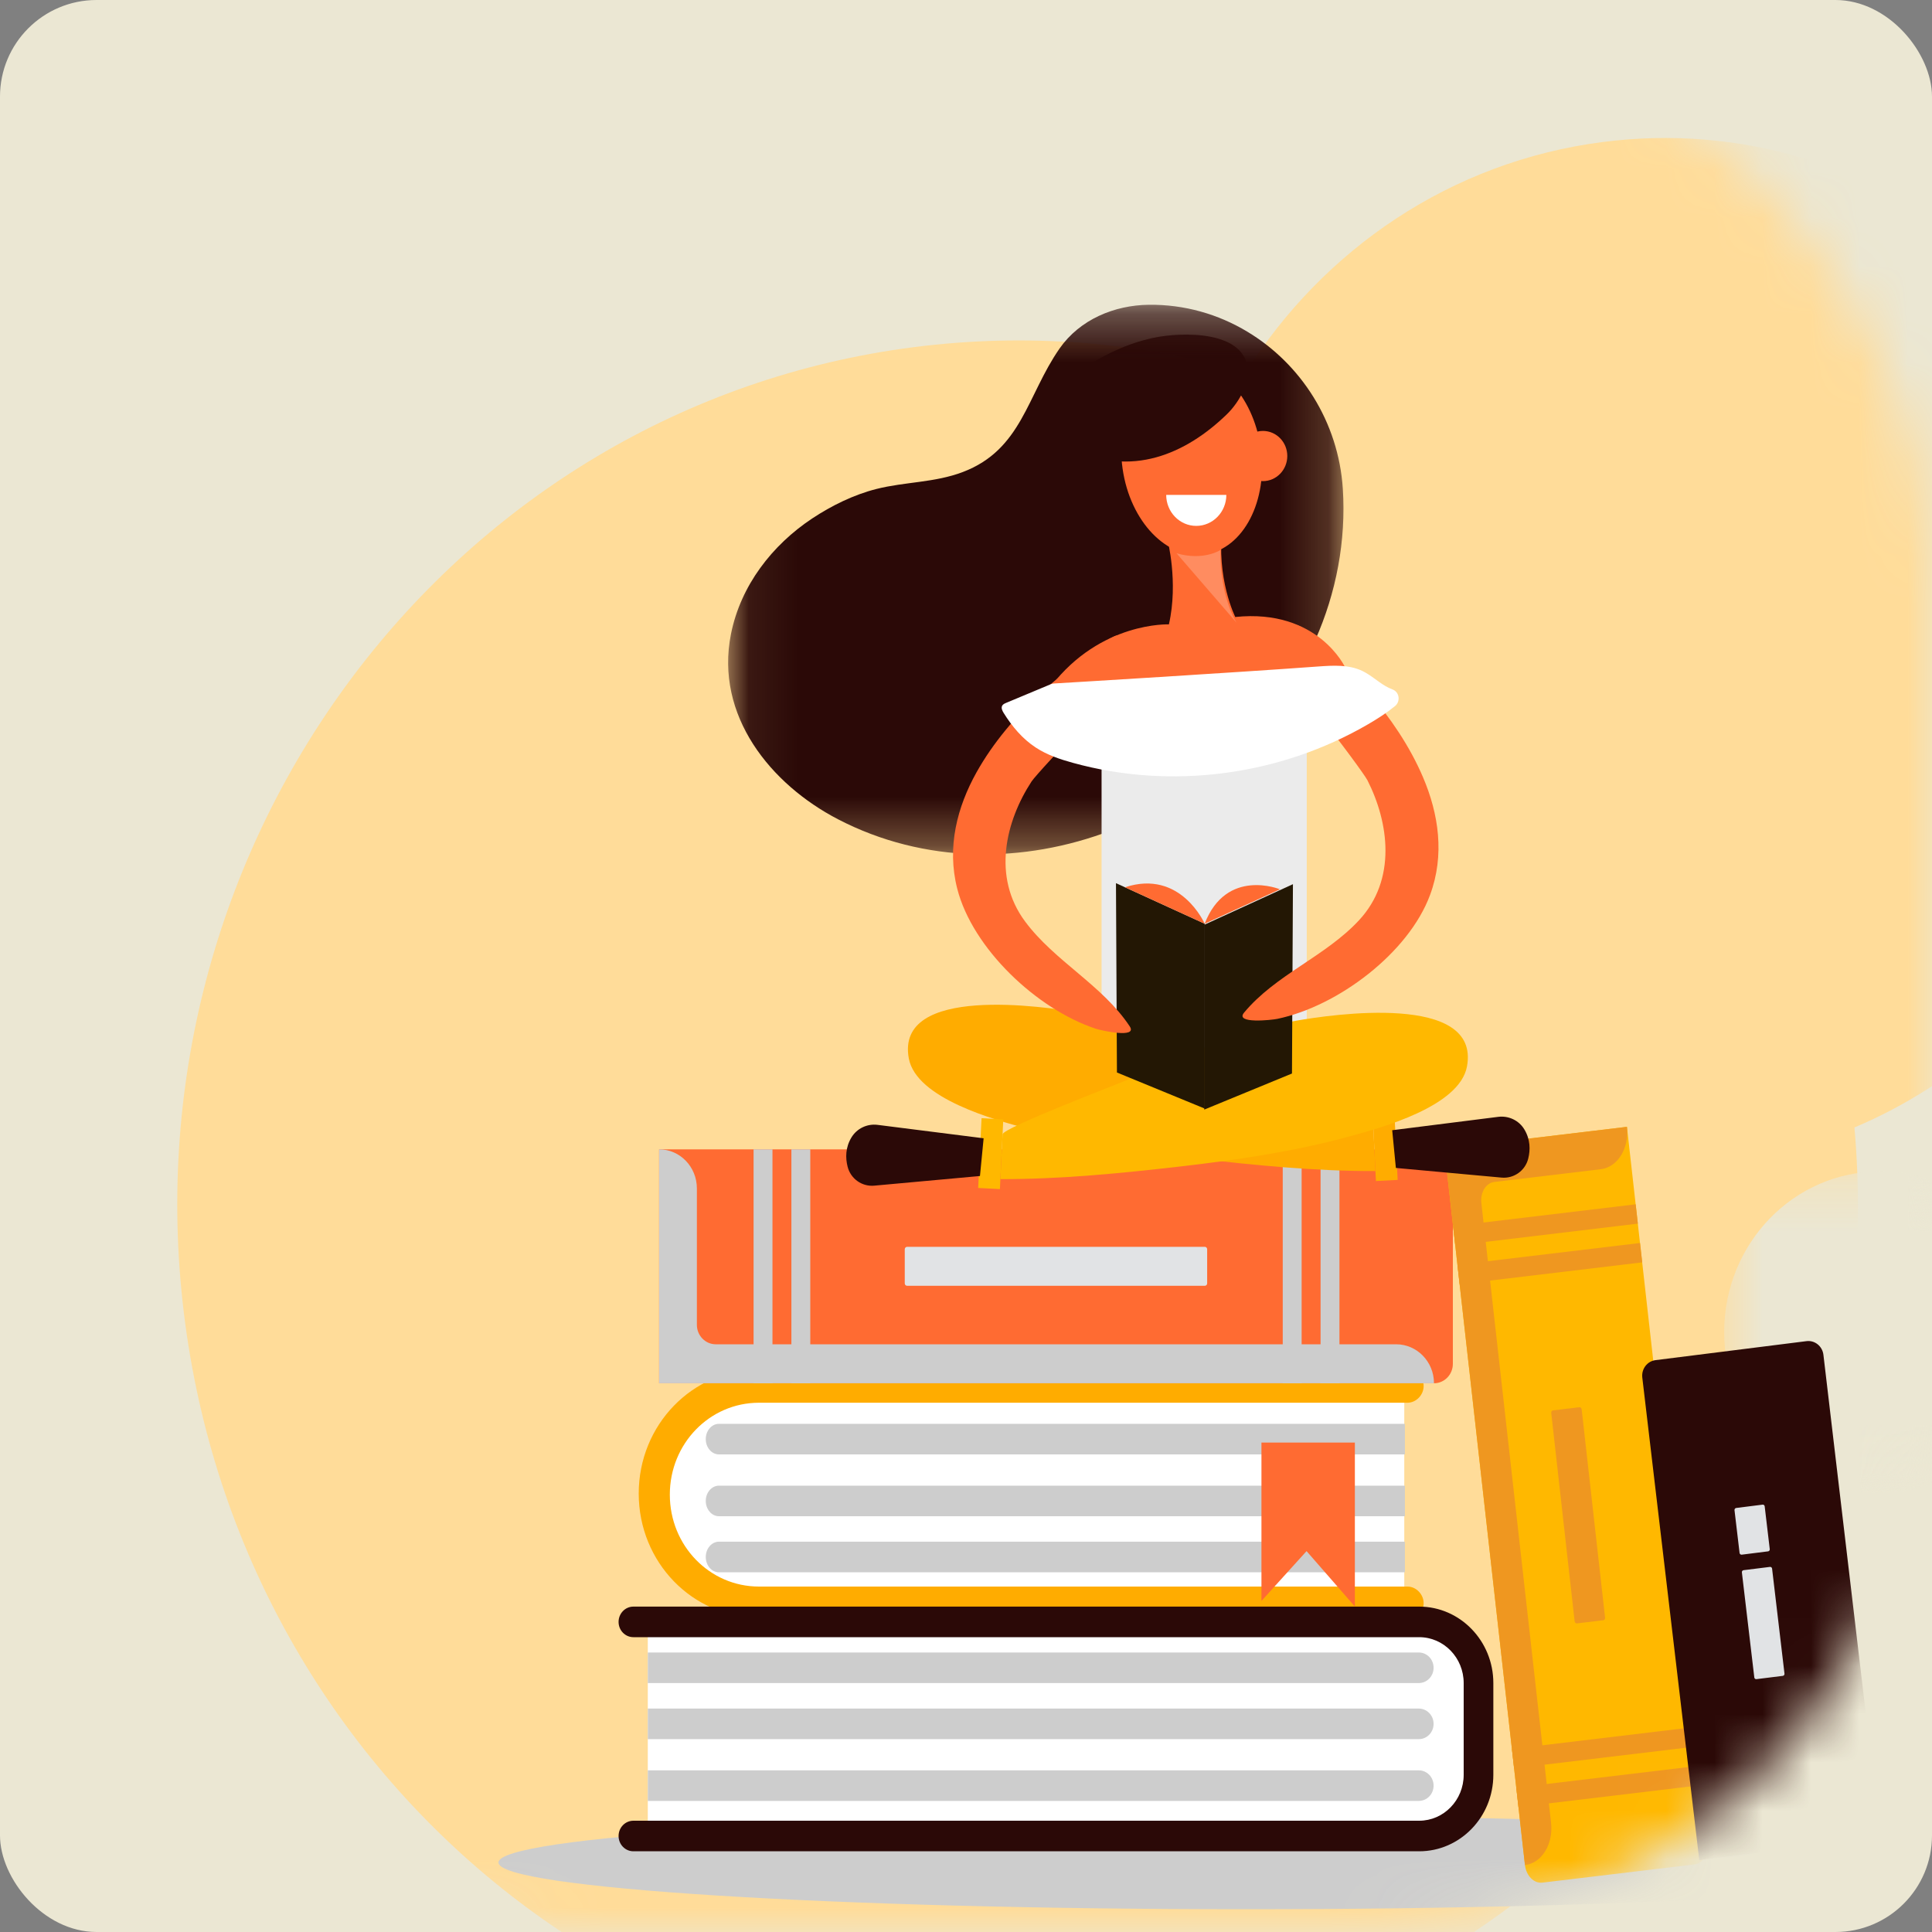 <svg width="40" height="40" viewBox="0 0 40 40" fill="none" xmlns="http://www.w3.org/2000/svg">
<rect x="0" y="0" width="40" height="40" fill="#808080" stroke="none"/>
<rect width="40" height="40" rx="2" fill="#EBE7D3"/>
<mask id="mask0" mask-type="alpha" maskUnits="userSpaceOnUse" x="0" y="0" width="40" height="40">
<rect width="40" height="40" rx="11.7" fill="white"/>
</mask>
<g mask="url(#mask0)">
<path fill-rule="evenodd" clip-rule="evenodd" d="M44.723 12.181C44.016 6.349 38.849 2.212 33.184 2.94C30.031 3.345 27.39 5.172 25.788 7.717C23.618 7.086 21.292 6.883 18.913 7.188C9.379 8.414 2.615 17.363 3.806 27.177C4.996 36.991 13.691 43.954 23.225 42.728C32.563 41.528 39.242 32.918 38.394 23.343C42.605 21.565 45.314 17.053 44.723 12.181Z" fill="#FFDC99"/>
<mask id="mask1" mask-type="alpha" maskUnits="userSpaceOnUse" x="35" y="24" width="8" height="7">
<path fill-rule="evenodd" clip-rule="evenodd" d="M35.697 24.253H42.147V30.905H35.697V24.253Z" fill="white"/>
</mask>
<g mask="url(#mask1)">
<path fill-rule="evenodd" clip-rule="evenodd" d="M42.147 27.579C42.147 29.416 40.703 30.905 38.922 30.905C37.141 30.905 35.697 29.416 35.697 27.579C35.697 25.742 37.141 24.253 38.922 24.253C40.703 24.253 42.147 25.742 42.147 27.579Z" fill="#EBE7D3"/>
</g>
<path fill-rule="evenodd" clip-rule="evenodd" d="M41.273 38.561C41.273 39.096 34.344 39.529 25.797 39.529C17.249 39.529 10.32 39.096 10.32 38.561C10.32 38.027 17.249 37.594 25.797 37.594C34.344 37.594 41.273 38.027 41.273 38.561Z" fill="#CDCDCD"/>
<path fill-rule="evenodd" clip-rule="evenodd" d="M29.074 33.124H15.713C14.535 33.124 13.557 32.115 13.557 30.899C13.557 29.684 14.513 28.675 15.713 28.675H29.074V33.124Z" fill="white"/>
<path fill-rule="evenodd" clip-rule="evenodd" d="M29.475 33.192C29.475 33.009 29.319 32.848 29.142 32.848H15.714C14.691 32.848 13.868 32 13.868 30.945C13.868 29.89 14.691 29.042 15.714 29.042H29.142C29.319 29.042 29.475 28.881 29.475 28.698C29.475 28.515 29.319 28.354 29.142 28.354H15.714C14.335 28.354 13.224 29.5 13.224 30.922C13.224 32.344 14.335 33.49 15.714 33.49H29.142C29.319 33.49 29.475 33.376 29.475 33.192Z" fill="#FFAC00"/>
<path fill-rule="evenodd" clip-rule="evenodd" d="M29.758 38.013H13.412V33.58H29.758C30.224 33.58 30.602 33.97 30.602 34.451V37.142C30.602 37.623 30.224 38.013 29.758 38.013Z" fill="white"/>
<path fill-rule="evenodd" clip-rule="evenodd" d="M29.383 38.329H13.114C12.944 38.329 12.807 38.187 12.807 38.012C12.807 37.837 12.944 37.696 13.114 37.696H29.383C29.891 37.696 30.304 37.27 30.304 36.746V34.846C30.304 34.322 29.891 33.896 29.383 33.896H13.114C12.944 33.896 12.807 33.755 12.807 33.58C12.807 33.405 12.944 33.263 13.114 33.263H29.383C30.229 33.263 30.918 33.973 30.918 34.846V36.746C30.918 37.619 30.229 38.329 29.383 38.329Z" fill="#2B0907"/>
<path fill-rule="evenodd" clip-rule="evenodd" d="M13.412 34.213H29.374C29.544 34.213 29.681 34.355 29.681 34.53C29.681 34.704 29.544 34.846 29.374 34.846H13.412V34.213Z" fill="#CDCDCD"/>
<path fill-rule="evenodd" clip-rule="evenodd" d="M13.412 35.374H29.374C29.544 35.374 29.681 35.516 29.681 35.691C29.681 35.865 29.544 36.007 29.374 36.007H13.412V35.374Z" fill="#CDCDCD"/>
<path fill-rule="evenodd" clip-rule="evenodd" d="M13.412 36.653H29.374C29.544 36.653 29.681 36.795 29.681 36.97C29.681 37.145 29.544 37.286 29.374 37.286H13.412V36.653Z" fill="#CDCDCD"/>
<path fill-rule="evenodd" clip-rule="evenodd" d="M29.087 32.553H14.885C14.735 32.553 14.612 32.411 14.612 32.236C14.612 32.061 14.735 31.919 14.885 31.919H29.087V32.553Z" fill="#CDCDCD"/>
<path fill-rule="evenodd" clip-rule="evenodd" d="M29.087 31.392H14.885C14.735 31.392 14.612 31.25 14.612 31.075C14.612 30.901 14.735 30.759 14.885 30.759H29.087V31.392Z" fill="#CDCDCD"/>
<path fill-rule="evenodd" clip-rule="evenodd" d="M29.087 30.112H14.885C14.735 30.112 14.612 29.97 14.612 29.796C14.612 29.621 14.735 29.479 14.885 29.479H29.087V30.112Z" fill="#CDCDCD"/>
<path fill-rule="evenodd" clip-rule="evenodd" d="M13.646 28.639V23.796H29.689C29.905 23.796 30.08 23.977 30.08 24.2V28.236C30.08 28.459 29.905 28.639 29.689 28.639H13.646Z" fill="#FF6B32"/>
<path fill-rule="evenodd" clip-rule="evenodd" d="M14.428 24.604V27.429C14.428 27.651 14.603 27.832 14.819 27.832H28.906C29.338 27.832 29.689 28.193 29.689 28.639H26.558H19.515H13.646V23.796C14.078 23.796 14.428 24.158 14.428 24.604Z" fill="#CDCDCD"/>
<path fill-rule="evenodd" clip-rule="evenodd" d="M27.341 28.639H27.732V23.796H27.341V28.639Z" fill="#CDCDCD"/>
<path fill-rule="evenodd" clip-rule="evenodd" d="M26.558 28.639H26.949V23.796H26.558V28.639Z" fill="#CDCDCD"/>
<path fill-rule="evenodd" clip-rule="evenodd" d="M16.385 28.639H16.776V23.796H16.385V28.639Z" fill="#CDCDCD"/>
<path fill-rule="evenodd" clip-rule="evenodd" d="M15.602 28.639H15.993V23.796H15.602V28.639Z" fill="#CDCDCD"/>
<path fill-rule="evenodd" clip-rule="evenodd" d="M18.732 26.571V25.864C18.732 25.837 18.754 25.814 18.781 25.814H24.944C24.971 25.814 24.993 25.837 24.993 25.864V26.571C24.993 26.599 24.971 26.621 24.944 26.621H18.781C18.754 26.621 18.732 26.599 18.732 26.571Z" fill="#E1E3E5"/>
<path fill-rule="evenodd" clip-rule="evenodd" d="M29.904 23.782L33.684 23.33L35.353 38.162C35.378 38.384 35.257 38.58 35.083 38.601L31.933 38.978C31.759 38.998 31.598 38.836 31.573 38.615L29.904 23.782Z" fill="#FFB800"/>
<path fill-rule="evenodd" clip-rule="evenodd" d="M33.144 24.207L30.939 24.471C30.765 24.491 30.645 24.688 30.67 24.909L32.113 37.737C32.163 38.18 31.921 38.573 31.573 38.615L31.212 35.407L30.581 29.795L29.904 23.782L33.684 23.33C33.734 23.772 33.492 24.165 33.144 24.207Z" fill="#EF9720"/>
<path fill-rule="evenodd" clip-rule="evenodd" d="M35.217 36.96L31.438 37.412L31.393 37.011L35.172 36.559L35.217 36.96Z" fill="#EF9720"/>
<path fill-rule="evenodd" clip-rule="evenodd" d="M35.128 36.158L31.348 36.611L31.303 36.21L35.082 35.757L35.128 36.158Z" fill="#EF9720"/>
<path fill-rule="evenodd" clip-rule="evenodd" d="M34 26.136L30.22 26.588L30.175 26.187L33.955 25.735L34 26.136Z" fill="#EF9720"/>
<path fill-rule="evenodd" clip-rule="evenodd" d="M33.91 25.334L30.13 25.787L30.085 25.386L33.865 24.934L33.91 25.334Z" fill="#EF9720"/>
<path fill-rule="evenodd" clip-rule="evenodd" d="M32.15 29.201L32.702 29.135C32.723 29.132 32.743 29.153 32.747 29.18L33.231 33.49C33.234 33.517 33.219 33.542 33.198 33.545L32.646 33.611C32.625 33.613 32.605 33.593 32.601 33.565L32.117 29.256C32.114 29.228 32.129 29.203 32.15 29.201Z" fill="#EF9720"/>
<path fill-rule="evenodd" clip-rule="evenodd" d="M38.932 38.041L35.182 38.512L34.002 28.521C33.981 28.343 34.104 28.181 34.277 28.16L37.402 27.767C37.574 27.745 37.731 27.872 37.752 28.05L38.932 38.041Z" fill="#2B0907"/>
<path fill-rule="evenodd" clip-rule="evenodd" d="M36.911 34.697L36.365 34.765C36.343 34.768 36.323 34.752 36.321 34.73L36.064 32.555C36.061 32.532 36.077 32.512 36.098 32.509L36.645 32.441C36.666 32.438 36.686 32.454 36.689 32.476L36.946 34.652C36.948 34.674 36.933 34.694 36.911 34.697Z" fill="#E1E3E5"/>
<path fill-rule="evenodd" clip-rule="evenodd" d="M36.607 32.119L36.06 32.188C36.038 32.19 36.019 32.175 36.016 32.152L35.911 31.266C35.909 31.244 35.924 31.224 35.946 31.221L36.493 31.152C36.514 31.149 36.534 31.165 36.536 31.188L36.641 32.074C36.644 32.096 36.628 32.116 36.607 32.119Z" fill="#E1E3E5"/>
<path fill-rule="evenodd" clip-rule="evenodd" d="M28.051 29.867V33.261L27.051 32.114L26.117 33.146V29.867H28.051Z" fill="#FF6B32"/>
<mask id="mask2" mask-type="alpha" maskUnits="userSpaceOnUse" x="15" y="6" width="13" height="12">
<path fill-rule="evenodd" clip-rule="evenodd" d="M15.075 6.31H27.815V17.689H15.075V6.31Z" fill="white"/>
</mask>
<g mask="url(#mask2)">
<path fill-rule="evenodd" clip-rule="evenodd" d="M23.784 6.31C23.075 6.318 22.358 6.612 21.936 7.217C21.261 8.189 21.156 9.307 19.936 9.772C19.351 9.995 18.736 9.974 18.144 10.124C17.678 10.242 17.215 10.469 16.813 10.736C15.988 11.284 15.335 12.121 15.134 13.126C14.796 14.819 15.96 16.24 17.348 16.961C20.923 18.818 25.585 16.954 27.231 13.251C27.666 12.274 27.871 11.195 27.802 10.122C27.712 8.732 26.933 7.533 25.826 6.868C25.224 6.505 24.523 6.301 23.784 6.31Z" fill="#2B0907"/>
</g>
<mask id="mask3" mask-type="alpha" maskUnits="userSpaceOnUse" x="9" y="6" width="34" height="37">
<path fill-rule="evenodd" clip-rule="evenodd" d="M9.368 42.911H42.147V6.31H9.368V42.911Z" fill="white"/>
</mask>
<g mask="url(#mask3)">
<path fill-rule="evenodd" clip-rule="evenodd" d="M22.807 22.064H27.055V14.392H22.807V22.064Z" fill="#EBEBEB"/>
<path fill-rule="evenodd" clip-rule="evenodd" d="M26.101 9.269C26.258 10.368 25.745 11.357 24.956 11.477C24.166 11.597 23.399 10.803 23.242 9.703C23.085 8.603 23.598 7.614 24.387 7.494C25.177 7.375 25.944 8.169 26.101 9.269Z" fill="#FF6B32"/>
<path fill-rule="evenodd" clip-rule="evenodd" d="M24.169 11.163C24.169 11.163 24.402 12.044 24.201 12.927C24.201 12.927 25.027 13.421 25.575 12.774C25.575 12.774 25.172 11.976 25.312 10.887C25.312 10.887 24.243 10.234 24.169 11.163Z" fill="#FF6B32"/>
<path fill-rule="evenodd" clip-rule="evenodd" d="M24.201 12.927C24.201 12.927 22.793 12.868 21.765 14.201L27.85 13.818C27.85 13.818 27.289 12.597 25.575 12.774L24.201 12.927Z" fill="#FF6B32"/>
<path fill-rule="evenodd" clip-rule="evenodd" d="M28.432 23.318C28.42 23.181 26.011 22.264 25.809 22.176C24.689 21.691 23.556 21.175 22.35 20.965C21.631 20.84 18.531 20.378 18.816 21.914C18.971 22.747 20.604 23.186 21.266 23.367C22.398 23.674 23.567 23.846 24.729 23.981C25.968 24.125 27.228 24.249 28.477 24.246L28.432 23.318Z" fill="#FFAC00"/>
<path fill-rule="evenodd" clip-rule="evenodd" d="M28.937 24.429L28.487 24.452L28.417 23.008L28.867 22.985L28.937 24.429Z" fill="#FFAC00"/>
<path fill-rule="evenodd" clip-rule="evenodd" d="M28.889 23.44L29.651 23.4L29.687 24.135L28.924 24.175L28.889 23.44Z" fill="#FF6B32"/>
<path fill-rule="evenodd" clip-rule="evenodd" d="M31.02 23.123L28.824 23.4L28.9 24.181L31.089 24.381C31.342 24.404 31.579 24.239 31.641 23.985C31.685 23.807 31.686 23.593 31.56 23.383C31.447 23.195 31.233 23.096 31.02 23.123Z" fill="#2B0907"/>
<path fill-rule="evenodd" clip-rule="evenodd" d="M20.757 23.484C20.769 23.348 23.178 22.43 23.379 22.343C24.5 21.857 25.632 21.342 26.838 21.132C27.558 21.006 30.658 20.545 30.372 22.081C30.217 22.913 28.585 23.353 27.922 23.533C26.79 23.841 25.622 24.013 24.459 24.148C23.221 24.291 21.96 24.415 20.712 24.413L20.757 23.484Z" fill="#FFB800"/>
<path fill-rule="evenodd" clip-rule="evenodd" d="M20.252 24.596L20.702 24.619L20.772 23.175L20.322 23.151L20.252 24.596Z" fill="#FFB800"/>
<path fill-rule="evenodd" clip-rule="evenodd" d="M20.3 23.606L19.538 23.567L19.502 24.302L20.265 24.341L20.3 23.606Z" fill="#FF6B32"/>
<path fill-rule="evenodd" clip-rule="evenodd" d="M18.169 23.289L20.365 23.567L20.289 24.348L18.099 24.548C17.847 24.571 17.61 24.405 17.548 24.152C17.503 23.973 17.502 23.759 17.628 23.55C17.742 23.361 17.956 23.262 18.169 23.289Z" fill="#2B0907"/>
<path fill-rule="evenodd" clip-rule="evenodd" d="M24.942 19.125V22.952L23.125 22.205L23.105 18.285L24.942 19.125Z" fill="#231704"/>
<path fill-rule="evenodd" clip-rule="evenodd" d="M24.933 19.146V22.973L26.749 22.226L26.769 18.306L24.933 19.146Z" fill="#231704"/>
<path fill-rule="evenodd" clip-rule="evenodd" d="M24.942 19.125C24.942 19.125 24.445 17.989 23.292 18.37L24.942 19.125Z" fill="#FF6B32"/>
<path fill-rule="evenodd" clip-rule="evenodd" d="M26.5 18.412C26.5 18.412 25.392 17.958 24.941 19.125L26.5 18.412Z" fill="#FF6B32"/>
<path fill-rule="evenodd" clip-rule="evenodd" d="M25.389 7.072C25.006 6.901 24.47 6.912 24.143 6.952C23.629 7.014 23.132 7.208 22.683 7.469C22.419 7.623 22.16 7.805 21.994 8.067C21.828 8.329 21.774 8.685 21.928 8.954C22.01 9.098 22.142 9.204 22.281 9.287C22.774 9.582 23.387 9.621 23.938 9.468C24.488 9.316 24.98 8.984 25.396 8.582C25.666 8.323 25.973 7.805 25.771 7.41C25.692 7.255 25.555 7.146 25.389 7.072Z" fill="#2B0907"/>
<path fill-rule="evenodd" clip-rule="evenodd" d="M26.652 9.441C26.652 9.728 26.426 9.961 26.148 9.961C25.87 9.961 25.645 9.728 25.645 9.441C25.645 9.154 25.87 8.922 26.148 8.922C26.426 8.922 26.652 9.154 26.652 9.441Z" fill="#FF6B32"/>
<path fill-rule="evenodd" clip-rule="evenodd" d="M23.797 13.884C23.632 13.679 21.48 15.99 21.357 16.18C20.822 17 20.535 18.154 21.224 19.079C21.839 19.906 22.822 20.392 23.39 21.25C23.557 21.505 22.801 21.336 22.688 21.299C21.468 20.896 20.134 19.638 19.818 18.397C19.599 17.54 19.818 16.705 20.219 15.988C20.562 15.376 21.024 14.837 21.532 14.359C21.653 14.246 23.058 13.04 23.166 13.163C23.166 13.163 23.797 13.883 23.797 13.884Z" fill="#FF6B32"/>
<path fill-rule="evenodd" clip-rule="evenodd" d="M26.127 13.599C26.314 13.414 28.209 15.953 28.311 16.154C28.756 17.03 28.92 18.209 28.138 19.052C27.439 19.805 26.41 20.178 25.756 20.967C25.562 21.202 26.332 21.119 26.448 21.094C27.703 20.831 29.162 19.73 29.607 18.531C29.915 17.704 29.786 16.85 29.462 16.092C29.186 15.445 28.783 14.858 28.328 14.325C28.221 14.199 26.951 12.843 26.831 12.953C26.831 12.953 26.128 13.599 26.127 13.599Z" fill="#FF6B32"/>
<path fill-rule="evenodd" clip-rule="evenodd" d="M21.82 14.151C21.799 14.152 21.778 14.157 21.758 14.165C21.449 14.295 21.139 14.424 20.829 14.553C20.799 14.566 20.765 14.581 20.749 14.611C20.724 14.658 20.751 14.715 20.779 14.76C20.953 15.04 21.17 15.298 21.443 15.476C21.677 15.63 21.945 15.72 22.214 15.794C24.249 16.356 26.493 16.062 28.328 14.993C28.52 14.881 28.709 14.76 28.882 14.619C29.001 14.522 28.974 14.326 28.83 14.274C28.78 14.255 28.732 14.232 28.687 14.206C28.52 14.108 28.375 13.972 28.201 13.889C27.921 13.757 27.598 13.777 27.291 13.799C25.527 13.928 22.18 14.13 21.82 14.151Z" fill="white"/>
<path fill-rule="evenodd" clip-rule="evenodd" d="M25.39 10.246C25.39 10.6 25.111 10.888 24.767 10.888C24.423 10.888 24.145 10.6 24.145 10.246H25.39Z" fill="white"/>
<path fill-rule="evenodd" clip-rule="evenodd" d="M25.265 11.389C25.265 11.389 24.917 11.617 24.359 11.455L25.602 12.893C25.602 12.893 25.262 12.393 25.265 11.389Z" fill="#FF8C60"/>
</g>
</g>
</svg>
